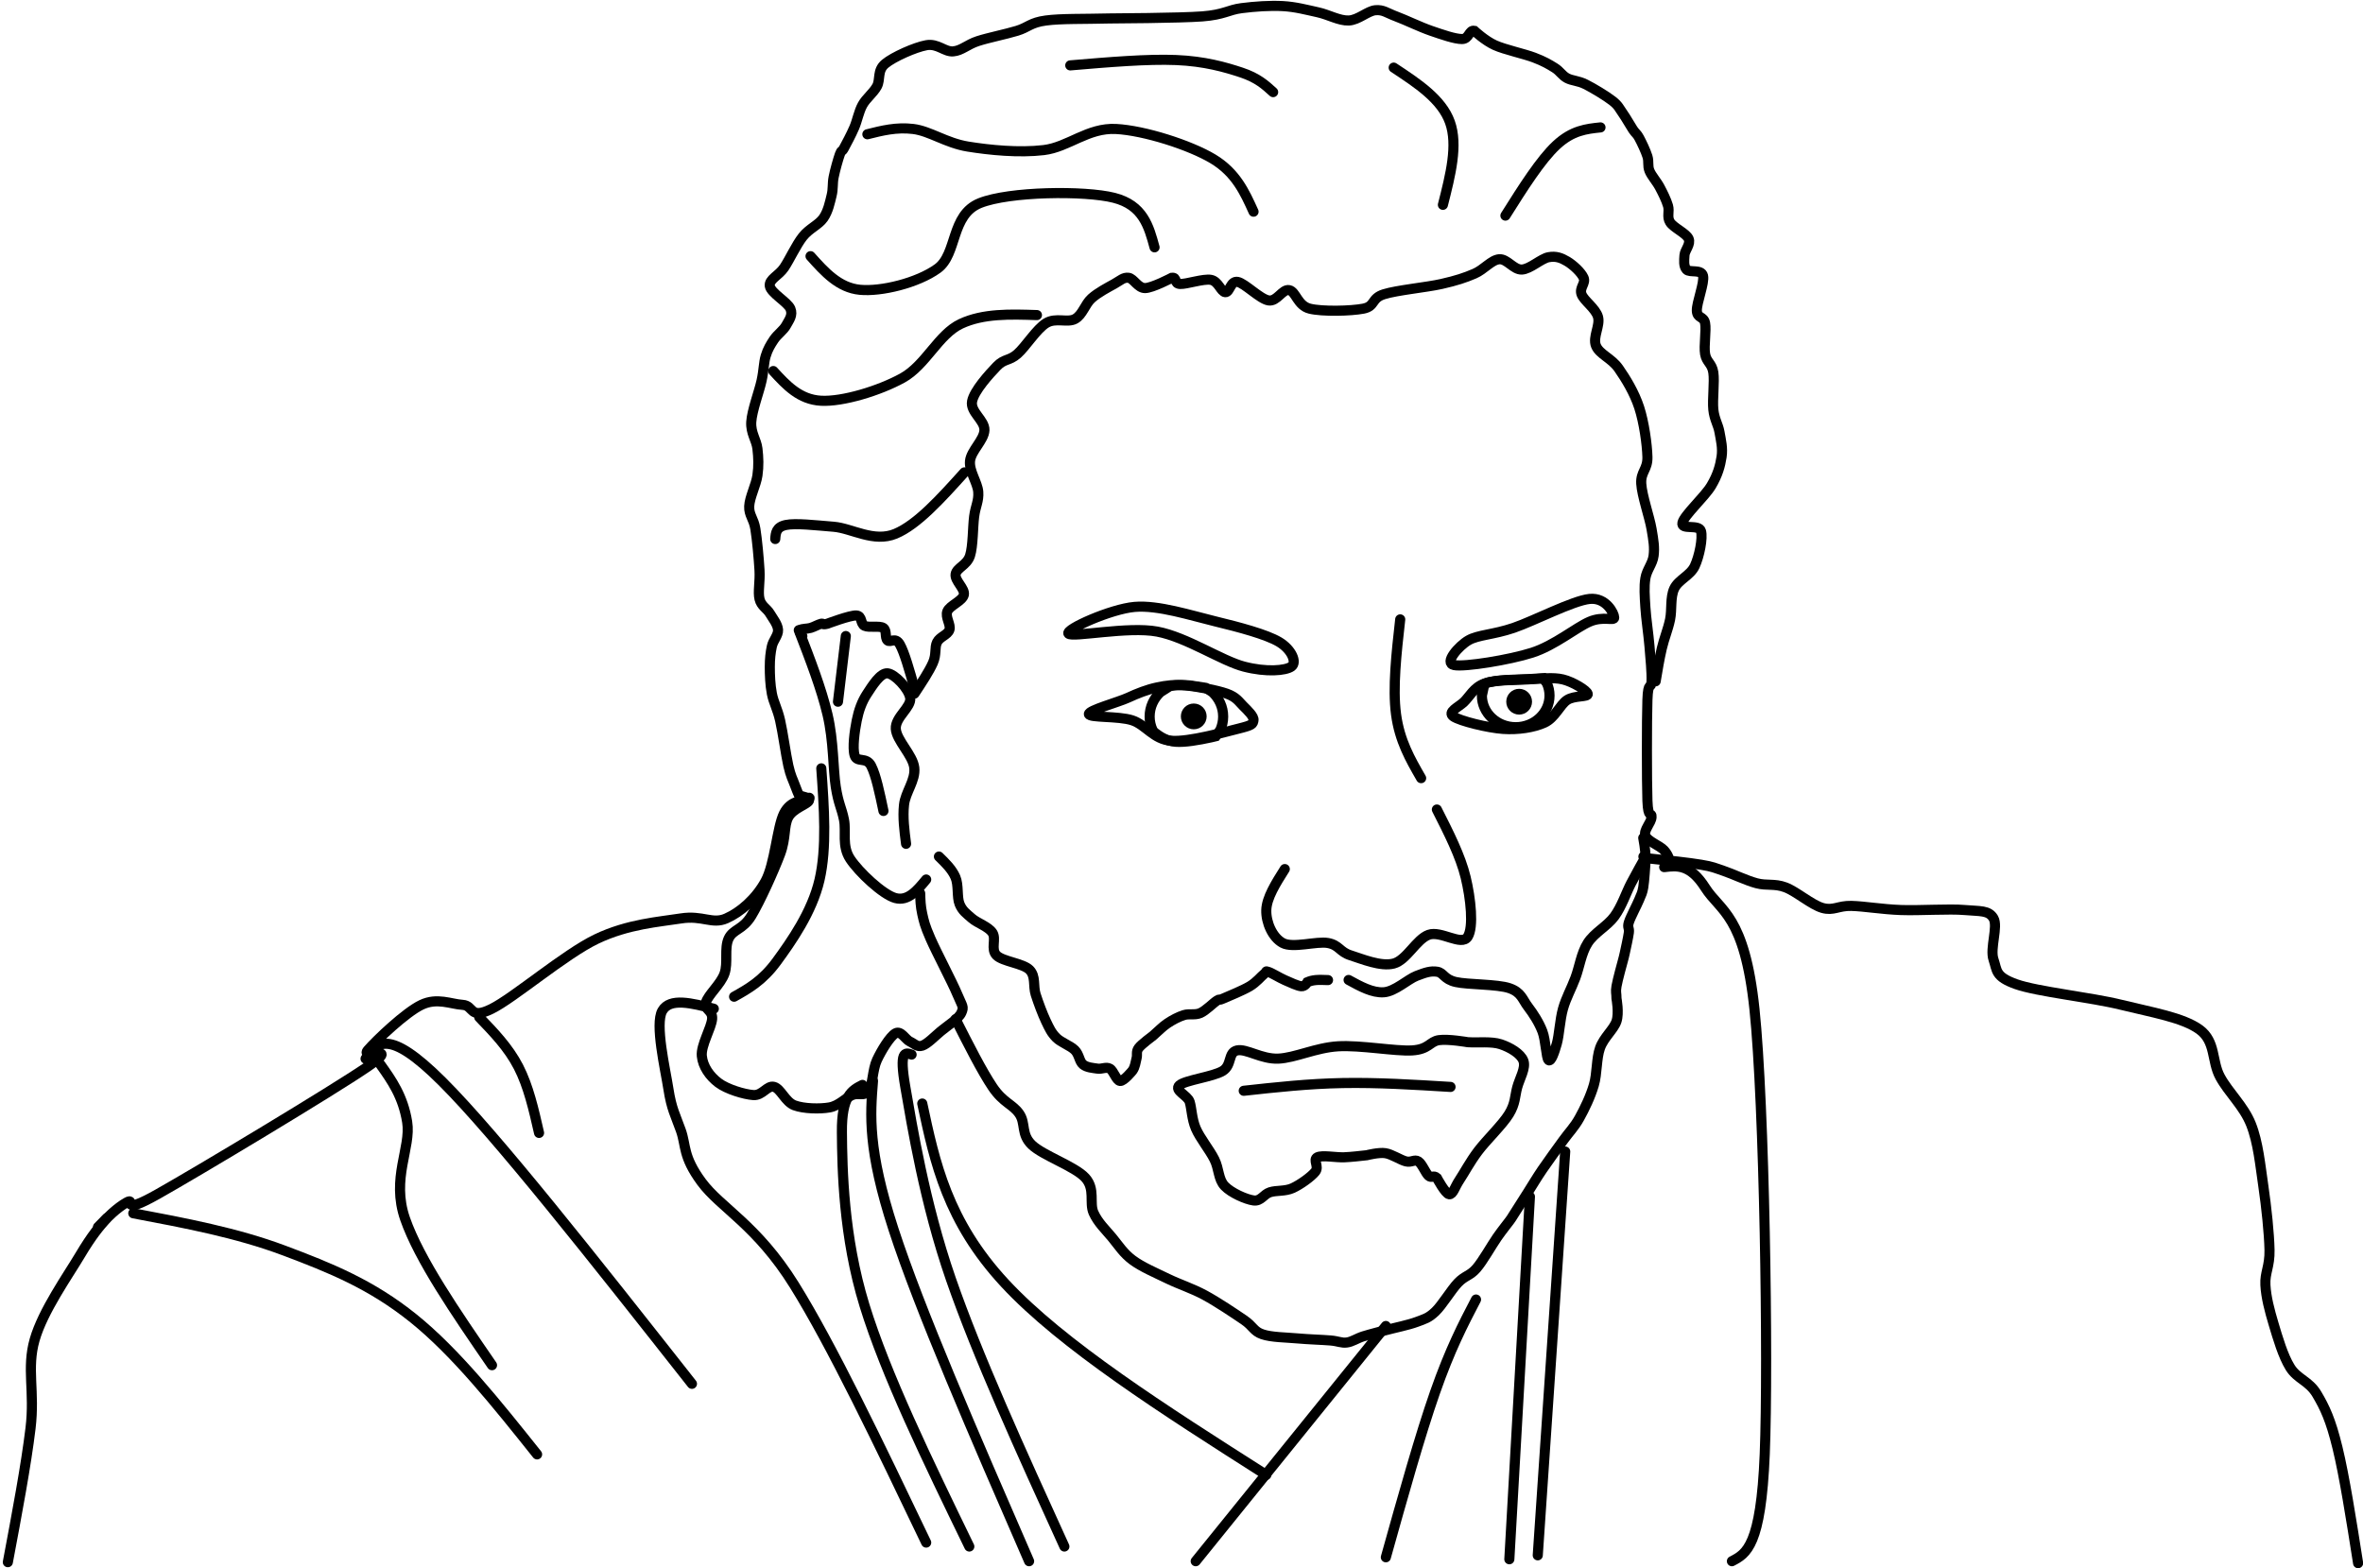 <svg width="2411" height="1600" xmlns="http://www.w3.org/2000/svg" xmlns:xlink="http://www.w3.org/1999/xlink" xml:space="preserve" overflow="hidden"><g transform="translate(-522 -137)"><g><path d="M622 1389C631.632 1379.2 641.265 1369.41 651.423 1363.81 661.58 1358.22 641.965 1378.5 682.947 1355.42 723.929 1332.33 861.585 1249.77 897.313 1225.28 933.041 1200.79 888.206 1218.98 897.313 1208.49 906.42 1197.99 935.843 1170.01 951.955 1162.31 968.067 1154.62 982.078 1161.61 993.987 1162.31 1005.9 1163.01 1000.64 1177.7 1023.41 1166.51 1046.18 1155.31 1098.37 1110.54 1130.59 1095.14 1162.82 1079.75 1194.69 1077.65 1216.76 1074.15 1238.83 1070.66 1248.63 1080.45 1263 1074.15 1277.36 1067.86 1293.12 1054.21 1302.93 1036.37 1312.73 1018.53 1314.84 981.1 1321.84 967.107 1328.85 953.114 1340.76 954.863 1344.96 952.414 1349.16 949.965 1348.11 951.189 1347.06 952.414" stroke="#000000" stroke-width="10.312" stroke-linecap="round" stroke-linejoin="miter" stroke-miterlimit="8" stroke-opacity="1" fill="none" fill-rule="evenodd"/><path d="M658 1375C710.901 1384.99 763.803 1394.97 811.449 1412.85 859.095 1430.72 900.786 1447.54 943.878 1482.23 986.969 1516.92 1028.48 1568.96 1070 1621" stroke="#000000" stroke-width="10.312" stroke-linecap="round" stroke-linejoin="miter" stroke-miterlimit="8" stroke-opacity="1" fill="none" fill-rule="evenodd"/><path d="M895 1217.29C906.24 1201.19 917.481 1185.09 972.981 1240.38 1028.48 1295.67 1128.24 1422.33 1228 1549" stroke="#000000" stroke-width="10.312" stroke-linecap="round" stroke-linejoin="miter" stroke-miterlimit="8" stroke-opacity="1" fill="none" fill-rule="evenodd"/><path d="M910 1223C921.611 1239.3 933.222 1255.59 937.444 1281.88 941.667 1308.16 920.907 1339.35 935.333 1380.71 949.759 1422.06 986.88 1476.03 1024 1530" stroke="#000000" stroke-width="10.312" stroke-linecap="round" stroke-linejoin="miter" stroke-miterlimit="8" stroke-opacity="1" fill="none" fill-rule="evenodd"/><path d="M1011 1175C1025.9 1190.45 1040.8 1205.9 1050.97 1225.57 1061.13 1245.24 1066.57 1269.12 1072 1293" stroke="#000000" stroke-width="10.312" stroke-linecap="round" stroke-linejoin="miter" stroke-miterlimit="8" stroke-opacity="1" fill="none" fill-rule="evenodd"/><path d="M1250.31 1166.31C1227.87 1160.52 1205.43 1154.74 1197.71 1168.41 1190 1182.08 1200.87 1228 1204.02 1248.33 1207.18 1268.66 1211.04 1274.61 1216.65 1290.39 1222.26 1306.16 1218.4 1316.68 1237.68 1342.96 1256.97 1369.25 1294.14 1386.78 1332.36 1448.12 1370.58 1509.46 1418.79 1610.23 1467 1711" stroke="#000000" stroke-width="10.312" stroke-linecap="round" stroke-linejoin="miter" stroke-miterlimit="8" stroke-opacity="1" fill="none" fill-rule="evenodd"/><path d="M1401.97 1244C1391.32 1249.43 1380.66 1254.86 1381.01 1292.36 1381.36 1329.86 1382.41 1398.55 1404.07 1468.99 1425.74 1539.43 1468.37 1627.21 1511 1715" stroke="#000000" stroke-width="10.312" stroke-linecap="round" stroke-linejoin="miter" stroke-miterlimit="8" stroke-opacity="1" fill="none" fill-rule="evenodd"/><path d="M1412.72 1240C1409.93 1274.87 1407.14 1309.75 1433.68 1391.42 1460.23 1473.08 1516.11 1601.54 1572 1730" stroke="#000000" stroke-width="10.312" stroke-linecap="round" stroke-linejoin="miter" stroke-miterlimit="8" stroke-opacity="1" fill="none" fill-rule="evenodd"/><path d="M1608 1715C1563.59 1617.52 1519.18 1520.04 1492.15 1441.99 1465.11 1363.94 1452.47 1284.83 1445.8 1246.68 1439.13 1208.53 1445.63 1210.8 1452.12 1213.08" stroke="#000000" stroke-width="10.312" stroke-linecap="round" stroke-linejoin="miter" stroke-miterlimit="8" stroke-opacity="1" fill="none" fill-rule="evenodd"/><path d="M1463 1263C1475.79 1323.01 1488.57 1383.02 1547.07 1446.18 1605.57 1509.35 1709.79 1575.67 1814 1642" stroke="#000000" stroke-width="10.312" stroke-linecap="round" stroke-linejoin="miter" stroke-miterlimit="8" stroke-opacity="1" fill="none" fill-rule="evenodd"/><path d="M1936 1490 1742 1730" stroke="#000000" stroke-width="10.312" stroke-linecap="round" stroke-linejoin="miter" stroke-miterlimit="8" stroke-opacity="1" fill="none" fill-rule="evenodd"/><path d="M2028 1463C2014.76 1488.42 2001.52 1513.85 1986.18 1557.68 1970.85 1601.51 1953.42 1663.76 1936 1726" stroke="#000000" stroke-width="10.312" stroke-linecap="round" stroke-linejoin="miter" stroke-miterlimit="8" stroke-opacity="1" fill="none" fill-rule="evenodd"/><path d="M2083 1358 2062 1728" stroke="#000000" stroke-width="10.312" stroke-linecap="round" stroke-linejoin="miter" stroke-miterlimit="8" stroke-opacity="1" fill="none" fill-rule="evenodd"/><path d="M2119 1312 2091 1724" stroke="#000000" stroke-width="10.312" stroke-linecap="round" stroke-linejoin="miter" stroke-miterlimit="8" stroke-opacity="1" fill="none" fill-rule="evenodd"/><path d="M2220 1021.78C2233.26 1020.2 2246.52 1018.63 2261.87 1042.8 2277.23 1066.96 2302.01 1070.47 2312.12 1166.79 2322.24 1263.11 2326.43 1526.85 2322.59 1620.72 2318.75 1714.59 2303.92 1722.29 2289.09 1730" stroke="#000000" stroke-width="10.312" stroke-linecap="round" stroke-linejoin="miter" stroke-miterlimit="8" stroke-opacity="1" fill="none" fill-rule="evenodd"/><path d="M2205 1013C2224.97 1015.1 2244.93 1017.2 2257.54 1019.31 2270.15 1021.41 2271.21 1022.46 2280.66 1025.61 2290.12 1028.77 2303.78 1035.43 2314.29 1038.23 2324.8 1041.03 2332.51 1038.23 2343.72 1042.43 2354.92 1046.64 2370.34 1060.3 2381.55 1063.46 2392.76 1066.61 2397.66 1061 2410.97 1061.35 2424.28 1061.7 2442.15 1064.86 2461.41 1065.56 2480.68 1066.26 2510.8 1064.16 2526.57 1065.56 2542.33 1066.96 2551.09 1065.56 2555.99 1073.97 2560.9 1082.38 2552.14 1104.8 2555.99 1116.01 2559.84 1127.23 2557.39 1133.53 2579.11 1141.24 2600.83 1148.95 2655.12 1154.56 2686.3 1162.27 2717.48 1169.97 2749.35 1175.23 2766.17 1187.49 2782.98 1199.76 2778.43 1219.73 2787.18 1235.85 2795.94 1251.97 2811.35 1265.63 2818.71 1284.2 2826.07 1302.77 2828.17 1325.9 2831.32 1347.27 2834.47 1368.65 2837.27 1395.63 2837.62 1412.44 2837.98 1429.26 2832.72 1435.57 2833.42 1448.18 2834.12 1460.8 2837.63 1474.11 2841.83 1488.13 2846.03 1502.14 2851.29 1520.36 2858.64 1532.28 2866 1544.19 2877.91 1545.94 2885.97 1559.61 2894.02 1573.27 2899.98 1585.54 2906.98 1614.27 2913.99 1643 2920.99 1687.5 2928 1732" stroke="#000000" stroke-width="10.312" stroke-linecap="round" stroke-linejoin="miter" stroke-miterlimit="8" stroke-opacity="1" fill="none" fill-rule="evenodd"/><path d="M631 1380C623.46 1388.58 615.92 1397.17 603.646 1417.83 591.372 1438.5 565.771 1474.58 557.354 1504.01 548.937 1533.43 557.705 1556.55 553.146 1594.38 548.587 1632.22 539.293 1681.61 530 1731" stroke="#000000" stroke-width="10.312" stroke-linecap="round" stroke-linejoin="miter" stroke-miterlimit="8" stroke-opacity="1" fill="none" fill-rule="evenodd"/><path d="M1467 1034.42C1457.74 1045.64 1448.48 1056.85 1435.55 1053.35 1422.62 1049.84 1398.16 1026.71 1389.42 1013.4 1380.68 1000.08 1385.58 985.711 1383.13 973.445 1380.68 961.18 1377.54 957.675 1374.74 939.803 1371.95 921.93 1372.64 892.843 1366.35 866.209 1360.06 839.576 1348.53 809.788 1337 780" stroke="#000000" stroke-width="10.312" stroke-linecap="round" stroke-linejoin="miter" stroke-miterlimit="8" stroke-opacity="1" fill="none" fill-rule="evenodd"/><path d="M1423.4 964.463C1419.55 946.122 1415.7 927.781 1410.81 918.349 1405.91 908.917 1396.47 915.554 1394.02 907.868 1391.57 900.183 1394.02 882.716 1396.12 872.235 1398.22 861.755 1401.37 853.021 1406.61 844.986 1411.86 836.951 1420.25 823.327 1427.59 824.026 1434.94 824.724 1449.28 839.746 1450.68 849.178 1452.07 858.611 1435.29 868.742 1435.99 880.619 1436.69 892.497 1453.47 907.519 1454.87 920.445 1456.27 933.371 1445.78 945.249 1444.38 958.174 1442.98 971.1 1444.73 984.55 1446.48 998" stroke="#000000" stroke-width="10.312" stroke-linecap="round" stroke-linejoin="miter" stroke-miterlimit="8" stroke-opacity="1" fill="none" fill-rule="evenodd"/><path d="M1377 853 1385 786" stroke="#000000" stroke-width="10.312" stroke-linecap="round" stroke-linejoin="miter" stroke-miterlimit="8" stroke-opacity="1" fill="none" fill-rule="evenodd"/><path d="M1455 839C1449.88 820.855 1444.76 802.71 1440.17 794.606 1435.59 786.502 1430.29 793.197 1427.47 790.378 1424.64 787.559 1427.11 780.16 1423.23 777.694 1419.35 775.228 1408.76 777.694 1404.17 775.58 1399.58 773.466 1402.05 765.362 1395.7 765.01 1389.34 764.658 1366.05 773.466 1366.05 773.466 1360.05 774.875 1362.52 772.762 1359.69 773.466 1356.87 774.171 1352.63 776.637 1349.1 777.694 1345.57 778.751 1339.93 778.399 1338.51 779.808 1337.1 781.218 1338.87 783.684 1340.63 786.15" stroke="#000000" stroke-width="10.312" stroke-linecap="round" stroke-linejoin="miter" stroke-miterlimit="8" stroke-opacity="1" fill="none" fill-rule="evenodd"/><path d="M1455 844.755C1462.53 833.377 1470.06 821.999 1473.91 813.247 1477.76 804.494 1475.31 797.843 1478.11 792.241 1480.91 786.64 1488.96 784.889 1490.71 779.638 1492.46 774.387 1486.16 766.685 1488.61 760.733 1491.06 754.781 1504.02 750.23 1505.42 743.929 1506.82 737.627 1495.97 729.575 1497.02 722.923 1498.07 716.271 1508.57 713.821 1511.72 704.018 1514.87 694.215 1514.52 674.96 1515.92 664.108 1517.32 653.255 1520.83 648.354 1520.13 638.901 1519.43 629.449 1510.67 617.896 1511.72 607.393 1512.77 596.89 1526.08 586.037 1526.43 575.885 1526.78 565.732 1511.72 557.33 1513.82 546.477 1515.92 535.624 1531.33 518.82 1539.03 510.768 1546.74 502.716 1551.64 505.516 1560.04 498.164 1568.44 490.812 1579.65 472.608 1589.45 466.656 1599.26 460.704 1611.16 466.656 1618.86 462.455 1626.57 458.254 1629.02 447.401 1635.67 441.45 1642.32 435.498 1652.48 430.246 1658.78 426.746 1665.08 423.245 1668.23 419.744 1673.49 420.444 1678.74 421.145 1682.94 430.947 1690.29 430.947 1697.64 430.947 1717.6 420.444 1717.6 420.444 1723.55 419.744 1719.35 426.395 1726.01 426.746 1732.66 427.096 1749.81 421.144 1757.52 422.545 1765.22 423.945 1767.67 434.798 1772.22 435.148 1776.78 435.498 1777.48 423.245 1784.83 424.645 1792.18 426.046 1807.59 442.15 1816.34 443.55 1825.09 444.951 1830.35 431.647 1837.35 433.047 1844.35 434.448 1845.75 448.802 1858.36 451.952 1870.96 455.103 1900.37 454.403 1912.98 451.952 1925.58 449.502 1920.68 441.449 1933.99 437.248 1947.29 433.047 1977.4 430.246 1992.81 426.746 2008.22 423.245 2016.62 420.444 2026.42 416.243 2036.23 412.042 2043.58 402.239 2051.63 401.539 2059.69 400.839 2066.34 412.392 2074.74 412.042 2083.14 411.692 2094.35 400.839 2102.05 399.439 2109.75 398.038 2115.01 400.139 2120.96 403.64 2126.91 407.141 2135.31 414.843 2137.77 420.444 2140.22 426.046 2133.21 430.597 2135.66 437.248 2138.12 443.9 2150.02 451.603 2152.47 460.355 2154.92 469.107 2146.87 481.01 2150.37 489.762 2153.87 498.514 2166.13 502.366 2173.48 512.868 2180.83 523.371 2189.59 537.725 2194.49 552.779 2199.39 567.833 2202.54 590.238 2202.89 603.192 2203.24 616.145 2195.89 618.246 2196.59 630.499 2197.29 642.752 2204.99 664.458 2207.09 676.711 2209.19 688.964 2210.24 695.616 2209.19 704.018 2208.14 712.42 2202.19 718.372 2200.79 727.124 2199.39 735.877 2200.09 744.979 2200.79 756.532 2201.49 768.085 2203.94 783.839 2204.99 796.442 2206.04 809.045 2207.44 823.049 2207.09 832.152 2206.74 841.254 2203.59 830.751 2202.89 851.057 2202.19 871.362 2202.19 934.028 2202.89 953.984 2203.59 973.939 2207.44 964.836 2207.09 970.788 2206.74 976.74 2198.69 984.091 2200.79 989.693 2202.89 995.294 2215.5 999.845 2219.7 1004.4 2223.9 1008.95 2224.95 1012.97 2226 1017" stroke="#000000" stroke-width="10.312" stroke-linecap="round" stroke-linejoin="miter" stroke-miterlimit="8" stroke-opacity="1" fill="none" fill-rule="evenodd"/><path d="M2211.28 832.174C2213.2 820.621 2215.13 809.069 2217.58 798.566 2220.03 788.064 2223.89 779.312 2225.99 769.16 2228.09 759.008 2225.99 746.755 2230.19 737.653 2234.4 728.551 2246.66 724.35 2251.21 714.548 2255.77 704.745 2259.62 686.191 2257.52 678.84 2255.42 671.488 2236.85 678.139 2238.6 670.438 2240.35 662.736 2261.37 643.831 2268.03 632.629 2274.68 621.427 2277.14 612.324 2278.54 603.222 2279.94 594.12 2277.84 586.069 2276.44 578.017 2275.03 569.965 2271.18 565.064 2270.13 554.912 2269.08 544.76 2271.53 526.555 2270.13 517.103 2268.73 507.651 2263.12 506.601 2261.72 498.199 2260.32 489.797 2263.12 474.043 2261.72 466.692 2260.32 459.34 2253.66 462.141 2253.31 454.089 2252.96 446.037 2261.37 425.383 2259.62 418.381 2257.87 411.379 2245.96 415.58 2242.8 412.079 2239.65 408.579 2240.35 402.627 2240.7 397.376 2241.05 392.125 2247.36 386.174 2244.91 380.572 2242.45 374.971 2229.49 369.37 2225.99 363.768 2222.49 358.167 2225.64 352.916 2223.89 346.965 2222.14 341.014 2218.63 334.012 2215.48 328.061 2212.33 322.109 2207.07 316.508 2204.97 311.257 2202.87 306.006 2204.62 302.155 2202.87 296.554 2201.12 290.952 2196.91 282.2 2194.46 277.649 2192.01 273.098 2190.96 273.448 2188.15 269.247 2185.35 265.046 2181.15 257.344 2177.64 252.443 2174.14 247.542 2173.44 244.742 2167.13 239.841 2160.83 234.939 2147.52 226.888 2139.81 223.037 2132.1 219.186 2126.15 219.536 2120.89 216.735 2115.64 213.935 2113.89 209.734 2108.28 206.233 2102.67 202.732 2097.42 199.582 2087.26 195.731 2077.1 191.88 2057.48 187.679 2047.32 183.128 2037.16 178.577 2026.3 168.424 2026.3 168.424 2020.7 167.374 2021.05 176.826 2013.69 176.826 2006.33 176.826 1993.37 172.275 1982.16 168.424 1970.95 164.573 1955.89 157.222 1946.43 153.721 1936.97 150.22 1933.47 146.72 1925.41 147.42 1917.35 148.12 1907.89 157.572 1898.08 157.922 1888.28 158.272 1877.77 151.971 1866.56 149.52 1855.35 147.07 1843.78 143.919 1830.82 143.219 1817.86 142.519 1802.45 143.569 1788.78 145.319 1775.12 147.07 1771.27 151.971 1748.85 153.721 1726.43 155.471 1654.26 155.822 1654.26 155.822 1627.63 156.522 1604.86 155.822 1589.1 157.922 1573.33 160.022 1571.23 164.924 1559.67 168.424 1548.11 171.925 1530.59 175.426 1519.73 178.927 1508.87 182.428 1503.27 188.729 1494.51 189.429 1485.75 190.129 1478.74 181.028 1467.18 183.128 1455.62 185.228 1433.55 195.031 1425.15 202.032 1416.74 209.034 1420.59 218.136 1416.74 225.137 1412.88 232.139 1405.88 237.04 1402.02 244.042 1398.17 251.043 1396.77 259.795 1393.62 267.147 1390.46 274.499 1385.56 283.601 1383.11 288.152 1380.65 292.703 1380.65 289.552 1378.9 294.453 1377.15 299.354 1374 310.557 1372.6 317.558 1371.19 324.56 1372.25 329.461 1370.49 336.463 1368.74 343.464 1366.99 352.566 1362.09 359.568 1357.18 366.569 1347.72 370.07 1341.07 378.472 1334.41 386.874 1327.75 401.577 1322.15 409.979 1316.54 418.381 1306.38 421.882 1307.44 428.883 1308.49 435.885 1325.65 445.337 1328.46 451.989 1331.26 458.64 1327.05 463.541 1324.25 468.792 1321.45 474.043 1315.14 478.244 1311.64 483.496 1308.14 488.747 1305.33 493.298 1303.23 500.3 1301.13 507.301 1301.48 514.303 1299.03 525.505 1296.58 536.707 1289.22 555.962 1288.52 567.515 1287.82 579.067 1293.77 585.719 1294.82 594.821 1295.88 603.923 1296.23 612.325 1294.82 622.127 1293.42 631.929 1286.77 644.532 1286.42 653.634 1286.07 662.736 1290.97 665.887 1292.72 676.739 1294.47 687.592 1296.23 706.846 1296.93 718.749 1297.63 730.651 1295.17 740.804 1296.93 748.155 1298.68 755.507 1304.28 757.608 1307.44 762.859 1310.59 768.11 1315.49 774.061 1315.84 779.662 1316.19 785.264 1310.94 790.164 1309.54 796.466 1308.14 802.767 1307.44 809.419 1307.44 817.471 1307.44 825.523 1307.79 835.675 1309.54 844.777 1311.29 853.879 1315.14 859.831 1317.95 872.083 1320.75 884.336 1323.9 907.441 1326.35 918.294 1328.81 929.146 1330.91 932.297 1332.66 937.198 1334.41 942.099 1336.86 947.7 1336.86 947.7 1339.32 950.501 1349.12 950.151 1347.37 954.002 1345.62 957.853 1331.26 961.703 1326.35 970.805 1321.45 979.907 1324.25 991.81 1317.95 1008.61 1311.64 1025.42 1297.28 1057.27 1288.52 1071.63 1279.76 1085.98 1269.95 1084.93 1265.4 1094.73 1260.84 1104.54 1265.05 1119.59 1261.19 1130.44 1257.34 1141.29 1244.38 1152.15 1242.28 1159.85 1240.17 1167.55 1249.28 1167.55 1248.58 1176.65 1247.88 1185.75 1237.02 1203.61 1238.07 1214.46 1239.12 1225.31 1246.13 1235.11 1254.89 1241.77 1263.65 1248.42 1281.16 1253.67 1290.62 1254.37 1300.08 1255.07 1304.63 1244.22 1311.64 1245.97 1318.65 1247.72 1323.2 1261.37 1332.66 1264.87 1342.12 1268.37 1358.58 1268.72 1368.39 1266.97 1378.2 1265.22 1384.86 1257.17 1391.51 1254.37 1398.17 1251.57 1404.13 1256.12 1408.33 1250.17 1412.53 1244.22 1412.18 1228.46 1416.74 1218.66 1421.29 1208.86 1430.05 1194.51 1435.65 1191.36 1441.26 1188.2 1445.81 1197.66 1450.37 1199.76 1454.92 1201.86 1457.73 1205.71 1462.98 1203.96 1468.24 1202.21 1475.24 1194.86 1481.9 1189.25 1488.55 1183.65 1500.11 1176.65 1502.92 1170.35 1505.72 1164.05 1503.97 1164.05 1498.71 1151.45 1493.46 1138.84 1477.34 1108.39 1471.39 1094.73 1465.43 1081.08 1464.73 1077.23 1462.98 1069.53 1461.23 1061.83 1461.05 1055.17 1460.88 1048.52" stroke="#000000" stroke-width="10.312" stroke-linecap="round" stroke-linejoin="miter" stroke-miterlimit="8" stroke-opacity="1" fill="none" fill-rule="evenodd"/><path d="M1633.01 865.687C1633.71 869.521 1663.1 867.43 1677.1 871.961 1691.09 876.492 1698.79 891.479 1716.98 892.873 1735.17 894.267 1772.26 883.811 1786.25 880.325 1800.25 876.84 1800.25 875.795 1800.95 871.961 1801.65 868.127 1795 861.853 1790.45 857.322 1785.9 852.791 1783.46 848.26 1773.66 844.775 1763.86 841.29 1743.57 837.456 1731.67 836.41 1719.78 835.365 1712.08 836.41 1702.29 838.501 1692.49 840.592 1682.69 844.426 1672.9 848.957 1663.1 853.488 1632.31 861.853 1633.01 865.687Z" stroke="#000000" stroke-width="10.312" stroke-linecap="round" stroke-linejoin="miter" stroke-miterlimit="8" stroke-opacity="1" fill="none" fill-rule="evenodd"/><path d="M2005.01 868.136C2011.68 872.695 2040.13 879.708 2055.58 880.76 2071.04 881.812 2086.84 879.357 2097.73 874.448 2108.61 869.539 2113.53 856.214 2120.9 851.304 2128.28 846.395 2142.68 848.499 2141.98 844.992 2141.27 841.485 2126.87 832.719 2116.69 830.264 2106.51 827.809 2094.21 829.563 2080.87 830.264 2067.52 830.965 2047.51 830.615 2036.62 834.472 2025.73 838.329 2021.17 848.148 2015.55 853.408 2009.93 858.668 1998.34 863.577 2005.01 868.136Z" stroke="#000000" stroke-width="10.312" stroke-linecap="round" stroke-linejoin="miter" stroke-miterlimit="8" stroke-opacity="1" fill="none" fill-rule="evenodd"/><path d="M1612.22 783.566C1616.08 787.766 1672.93 775.866 1702.76 781.466 1732.59 787.066 1768.38 811.216 1791.19 817.166 1814 823.116 1833.65 821.366 1839.62 817.166 1845.58 812.966 1839.97 799.666 1826.98 791.966 1814 784.266 1786.28 776.916 1761.71 770.966 1737.15 765.016 1703.81 754.166 1679.6 756.266 1655.39 758.366 1608.36 779.366 1612.22 783.566Z" stroke="#000000" stroke-width="10.312" stroke-linecap="round" stroke-linejoin="miter" stroke-miterlimit="8" stroke-opacity="1" fill="none" fill-rule="evenodd"/><path d="M2005.66 815.635C2016.48 817.744 2062.2 810.361 2085.23 802.977 2108.27 795.593 2129.91 777.31 2143.87 771.333 2157.83 765.356 2169 770.982 2169 767.114 2169 763.246 2160.97 746.37 2143.87 748.128 2126.77 749.886 2086.98 770.63 2066.39 777.662 2045.79 784.694 2030.09 784.694 2020.31 790.32 2010.54 795.945 1994.84 813.525 2005.66 815.635Z" stroke="#000000" stroke-width="10.312" stroke-linecap="round" stroke-linejoin="miter" stroke-miterlimit="8" stroke-opacity="1" fill="none" fill-rule="evenodd"/><path d="M1832.89 1023.77C1823.62 1038.44 1814.36 1053.11 1814.01 1065.68 1813.66 1078.25 1820.3 1093.62 1830.79 1099.21 1841.27 1104.8 1865.39 1097.11 1876.92 1099.21 1888.45 1101.31 1888.8 1108.29 1899.99 1111.78 1911.17 1115.28 1930.74 1123.66 1944.02 1120.17 1957.3 1116.67 1967.09 1095.37 1979.67 1090.83 1992.25 1086.29 2013.22 1102.7 2019.51 1092.92 2025.8 1083.14 2022.66 1053.81 2017.41 1032.15 2012.17 1010.5 2000.11 986.749 1988.06 963" stroke="#000000" stroke-width="10.312" stroke-linecap="round" stroke-linejoin="miter" stroke-miterlimit="8" stroke-opacity="1" fill="none" fill-rule="evenodd"/><path d="M1725.31 1244.46C1730.92 1239.22 1759.64 1235.73 1769.45 1229.79 1779.26 1223.84 1774.71 1210.91 1784.17 1208.81 1793.62 1206.72 1809.04 1217.9 1826.2 1217.2 1843.37 1216.5 1864.39 1206.02 1887.16 1204.62 1909.93 1203.22 1945.66 1209.86 1962.82 1208.81 1979.99 1207.77 1980.69 1199.73 1990.15 1198.33 1999.61 1196.93 2019.57 1200.43 2019.57 1200.43 2030.08 1201.13 2043.74 1199.38 2053.2 1202.52 2062.66 1205.67 2073.52 1211.96 2076.32 1219.3 2079.13 1226.64 2072.47 1237.47 2070.02 1246.56 2067.57 1255.65 2068.27 1262.99 2061.61 1273.82 2054.96 1284.66 2038.49 1300.39 2030.08 1311.57 2021.68 1322.75 2016.07 1333.59 2011.17 1340.93 2006.26 1348.27 2004.51 1355.96 2000.66 1355.61 1996.8 1355.26 1988.05 1338.83 1988.05 1338.83 1984.54 1335.69 1982.79 1339.53 1979.64 1336.73 1976.49 1333.94 1972.98 1324.5 1969.13 1322.05 1965.28 1319.61 1962.12 1323.45 1956.52 1322.05 1950.91 1320.66 1942.16 1314.71 1935.5 1313.67 1928.84 1312.62 1916.58 1315.76 1916.58 1315.76 1909.58 1316.46 1901.87 1317.51 1893.46 1317.86 1885.05 1318.21 1871.04 1315.41 1866.14 1317.86 1861.23 1320.31 1868.24 1327.3 1864.04 1332.54 1859.83 1337.78 1848.62 1345.82 1840.92 1349.32 1833.21 1352.81 1824.45 1351.41 1817.8 1353.51 1811.14 1355.61 1808.69 1362.95 1800.98 1361.9 1793.27 1360.85 1778.21 1354.21 1771.55 1347.22 1764.9 1340.23 1765.95 1329.74 1761.05 1319.96 1756.14 1310.17 1746.33 1298.29 1742.13 1288.5 1737.92 1278.72 1737.92 1267.88 1735.82 1261.24 1733.72 1254.6 1719.71 1249.71 1725.31 1244.46Z" stroke="#000000" stroke-width="10.312" stroke-linecap="round" stroke-linejoin="miter" stroke-miterlimit="8" stroke-opacity="1" fill="none" fill-rule="evenodd"/><path d="M1497 1176.93C1510.48 1203.55 1523.96 1230.17 1534.81 1246.28 1545.67 1262.39 1555.47 1263.79 1562.12 1273.6 1568.77 1283.4 1563.52 1294.26 1574.73 1305.12 1585.93 1315.98 1618.84 1327.18 1629.34 1338.74 1639.85 1350.3 1633.2 1364.31 1637.75 1374.47 1642.3 1384.62 1650 1391.63 1656.65 1399.68 1663.31 1407.74 1668.21 1415.8 1677.66 1422.8 1687.11 1429.81 1701.12 1435.76 1713.37 1441.71 1725.63 1447.67 1738.23 1451.52 1751.19 1458.53 1764.14 1465.53 1781.3 1477.09 1791.1 1483.74 1800.9 1490.4 1800.9 1495.3 1810.01 1498.45 1819.11 1501.61 1834.16 1501.61 1845.72 1502.66 1857.27 1503.71 1870.93 1504.06 1879.33 1504.76 1887.73 1505.46 1890.53 1507.56 1896.13 1506.86 1901.74 1506.16 1906.29 1502.66 1912.94 1500.56 1919.59 1498.45 1936.05 1494.25 1936.05 1494.25 1945.15 1491.8 1959.16 1489 1967.56 1485.84 1975.96 1482.69 1979.46 1481.99 1986.47 1475.34 1993.47 1468.68 2002.57 1453.27 2009.57 1445.92 2016.58 1438.56 2021.83 1438.91 2028.48 1431.21 2035.13 1423.5 2043.88 1407.74 2049.49 1399.68 2055.09 1391.63 2059.29 1386.73 2062.09 1382.87 2064.89 1379.02 2063.14 1381.47 2066.29 1376.57 2069.44 1371.67 2081 1353.45 2081 1353.45 2085.9 1345.75 2089.75 1339.09 2095.7 1330.34 2101.65 1321.58 2110.41 1309.67 2116.71 1300.92 2123.01 1292.16 2128.26 1287.26 2133.51 1277.8 2138.77 1268.34 2144.72 1256.08 2148.22 1244.18 2151.72 1232.27 2150.67 1217.21 2154.52 1206.35 2158.37 1195.49 2168.53 1187.44 2171.33 1179.03 2174.13 1170.62 2171.33 1155.91 2171.33 1155.91 2171.33 1149.96 2170.28 1149.61 2171.33 1143.31 2172.38 1137 2177.63 1118.09 2177.63 1118.09 2179.03 1112.48 2178.68 1114.59 2179.73 1109.68 2180.78 1104.78 2183.23 1093.92 2183.93 1088.67 2184.63 1083.41 2182.18 1083.76 2183.93 1078.16 2185.68 1072.56 2191.98 1061 2194.44 1055.04 2196.89 1049.09 2197.59 1048.39 2198.64 1042.44 2199.69 1036.48 2200.74 1019.32 2200.74 1019.32 2201.09 1013.37 2201.09 1011.26 2200.74 1006.71 2200.39 1002.16 2199.51 997.079 2198.64 992" stroke="#000000" stroke-width="10.312" stroke-linecap="round" stroke-linejoin="miter" stroke-miterlimit="8" stroke-opacity="1" fill="none" fill-rule="evenodd"/><path d="M1480 1011C1486.65 1017.48 1493.3 1023.96 1496.8 1032.01 1500.31 1040.06 1498.2 1052.32 1501.01 1059.32 1503.81 1066.32 1508.01 1069.12 1513.61 1074.03 1519.21 1078.93 1530.41 1082.43 1534.61 1088.73 1538.81 1095.03 1532.51 1105.54 1538.81 1111.84 1545.12 1118.14 1565.77 1119.89 1572.42 1126.55 1579.07 1133.2 1575.92 1143 1578.72 1151.76 1581.53 1160.51 1585.73 1171.71 1589.23 1179.07 1592.73 1186.42 1594.83 1190.97 1599.73 1195.87 1604.63 1200.78 1614.08 1203.93 1618.64 1208.48 1623.19 1213.03 1623.19 1220.03 1627.04 1223.19 1630.89 1226.34 1637.19 1226.69 1641.74 1227.39 1646.29 1228.09 1650.49 1225.29 1654.34 1227.39 1658.19 1229.49 1661 1239.64 1664.85 1239.99 1668.7 1240.34 1677.45 1229.49 1677.45 1229.49 1680.25 1225.64 1680.6 1220.73 1681.65 1216.88 1682.7 1213.03 1680.95 1210.23 1683.75 1206.38 1686.55 1202.53 1698.46 1193.77 1698.46 1193.77 1703.36 1189.57 1707.91 1184.67 1713.16 1181.17 1718.41 1177.67 1724.36 1174.52 1729.96 1172.76 1735.56 1171.01 1741.17 1173.12 1746.77 1170.66 1752.37 1168.21 1759.72 1160.51 1763.57 1158.06 1767.42 1155.61 1764.27 1158.41 1769.87 1155.96 1775.47 1153.51 1790.18 1147.55 1797.18 1143.35 1804.18 1139.15 1808.73 1133.2 1811.88 1130.75 1815.03 1128.3 1812.58 1127.6 1816.08 1128.65 1819.59 1129.7 1827.29 1134.6 1832.89 1137.05 1838.49 1139.5 1845.84 1143 1849.69 1143.35 1853.54 1143.7 1855.99 1139.15 1855.99 1139.15 1858.45 1138.1 1860.9 1137.4 1864.4 1137.05 1867.9 1136.7 1872.45 1136.88 1877 1137.05" stroke="#000000" stroke-width="10.312" stroke-linecap="round" stroke-linejoin="miter" stroke-miterlimit="8" stroke-opacity="1" fill="none" fill-rule="evenodd"/><path d="M1898 1136.92C1910.09 1143.56 1922.19 1150.2 1933.76 1149.5 1945.33 1148.8 1958.3 1136.22 1967.41 1132.72 1976.53 1129.23 1981.79 1127.48 1988.45 1128.53 1995.11 1129.58 1995.11 1136.22 2007.38 1139.02 2019.65 1141.81 2049.8 1141.11 2062.06 1145.31 2074.33 1149.5 2075.39 1156.84 2081 1164.19 2086.6 1171.53 2092.21 1180.27 2095.72 1189.36 2099.22 1198.45 2099.58 1216.62 2102.03 1218.72 2104.48 1220.82 2107.99 1210.68 2110.44 1201.94 2112.9 1193.2 2113.6 1177.47 2116.75 1166.28 2119.91 1155.1 2125.17 1146.01 2129.37 1134.82 2133.58 1123.63 2135.33 1109.65 2141.99 1099.16 2148.66 1088.68 2161.98 1082.03 2169.34 1071.9 2176.7 1061.76 2181.26 1047.77 2186.17 1038.34 2191.07 1028.9 2198.79 1015.26 2198.79 1015.26 2200.89 1010.72 2199.84 1010.89 2198.79 1011.07" stroke="#000000" stroke-width="10.312" stroke-linecap="round" stroke-linejoin="miter" stroke-miterlimit="8" stroke-opacity="1" fill="none" fill-rule="evenodd"/><path d="M1972 931C1960.98 911.889 1949.95 892.779 1946.39 865.779 1942.84 838.779 1946.75 803.889 1950.66 769" stroke="#000000" stroke-width="10.312" stroke-linecap="round" stroke-linejoin="miter" stroke-miterlimit="8" stroke-opacity="1" fill="none" fill-rule="evenodd"/><path d="M1720.76 836.285C1725.41 835.886 1730.32 835.886 1736.28 836.418L1752.08 838.826 1759.02 843.22C1765.8 849.601 1770 858.414 1770 868.15 1770 873.018 1768.95 877.655 1767.05 881.873L1762.5 888.229 1757.84 889.349C1744.52 892.275 1730.67 894.58 1721.55 893.871 1712.44 893.162 1705.95 888.994 1699.99 884.428L1699.52 884.067 1697.95 881.873C1696.05 877.655 1695 873.018 1695 868.15 1695 858.414 1699.2 849.601 1705.98 843.22L1715.61 837.121Z" stroke="#000000" stroke-width="10.312" stroke-linecap="round" stroke-linejoin="miter" stroke-miterlimit="8" stroke-opacity="1" fill="none" fill-rule="evenodd"/><path d="M2096.58 829 2100.29 834.152C2102.03 838.014 2103 842.26 2103 846.718 2103 864.547 2087.55 879 2068.5 879 2049.45 879 2034 864.547 2034 846.718L2036.51 835.104 2037.85 834.137C2048.65 830.276 2068.52 830.627 2081.77 829.925Z" stroke="#000000" stroke-width="10.312" stroke-linecap="round" stroke-linejoin="miter" stroke-miterlimit="8" stroke-opacity="1" fill="none" fill-rule="evenodd"/><path d="M1732 868C1732 863.582 1735.58 860 1740 860 1744.42 860 1748 863.582 1748 868 1748 872.418 1744.42 876 1740 876 1735.58 876 1732 872.418 1732 868Z" stroke="#000000" stroke-width="10.312" stroke-linecap="round" stroke-linejoin="miter" stroke-miterlimit="8" stroke-opacity="1" fill="#000000" fill-rule="evenodd" fill-opacity="1"/><path d="M2064 853C2064 848.582 2067.58 845 2072 845 2076.42 845 2080 848.582 2080 853 2080 857.418 2076.42 861 2072 861 2067.58 861 2064 857.418 2064 853Z" stroke="#000000" stroke-width="10.312" stroke-linecap="round" stroke-linejoin="miter" stroke-miterlimit="8" stroke-opacity="1" fill="#000000" fill-rule="evenodd" fill-opacity="1"/><path d="M1700 389.368C1694.15 367.855 1688.3 346.341 1658.6 338.819 1628.9 331.296 1551.8 332.199 1521.8 344.235 1491.8 356.27 1499 396.289 1478.6 411.032 1458.2 425.776 1421 434.803 1399.4 432.697 1377.8 430.591 1363.4 414.493 1349 398.395" stroke="#000000" stroke-width="10.312" stroke-linecap="round" stroke-linejoin="miter" stroke-miterlimit="8" stroke-opacity="1" fill="none" fill-rule="evenodd"/><path d="M1801 353C1792 333.098 1783.01 313.196 1759.62 299.13 1736.23 285.064 1689.46 270.1 1660.67 268.603 1631.89 267.107 1612.1 287.159 1586.91 290.151 1561.72 293.144 1531.74 290.151 1509.55 286.56 1487.36 282.969 1470.87 270.698 1453.78 268.603 1436.68 266.508 1421.84 270.249 1407 273.99" stroke="#000000" stroke-width="10.312" stroke-linecap="round" stroke-linejoin="miter" stroke-miterlimit="8" stroke-opacity="1" fill="none" fill-rule="evenodd"/><path d="M1821 231C1813.05 223.723 1805.1 216.446 1788.6 210.989 1772.1 205.531 1751.1 199.467 1722 198.254 1692.9 197.042 1653.45 200.377 1614 203.712" stroke="#000000" stroke-width="10.312" stroke-linecap="round" stroke-linejoin="miter" stroke-miterlimit="8" stroke-opacity="1" fill="none" fill-rule="evenodd"/><path d="M1580 458.494C1552.62 457.602 1525.24 456.711 1502.37 467.415 1479.5 478.119 1466.56 509.637 1442.79 522.721 1419.02 535.804 1381.71 547.103 1359.75 545.914 1337.78 544.724 1324.39 530.154 1311 515.584" stroke="#000000" stroke-width="10.312" stroke-linecap="round" stroke-linejoin="miter" stroke-miterlimit="8" stroke-opacity="1" fill="none" fill-rule="evenodd"/><path d="M1506 619C1481.95 645.693 1457.9 672.386 1435.65 681.632 1413.41 690.877 1391.16 675.965 1372.52 674.474 1353.88 672.983 1333.74 670.597 1323.82 672.684 1313.9 674.772 1313.45 680.886 1313 687" stroke="#000000" stroke-width="10.312" stroke-linecap="round" stroke-linejoin="miter" stroke-miterlimit="8" stroke-opacity="1" fill="none" fill-rule="evenodd"/><path d="M1359.98 921C1362.86 961.489 1365.73 1001.98 1358.17 1034.79 1350.6 1067.6 1329.11 1098.01 1314.58 1117.88 1300.06 1137.74 1285.53 1145.87 1271 1154" stroke="#000000" stroke-width="10.312" stroke-linecap="round" stroke-linejoin="miter" stroke-miterlimit="8" stroke-opacity="1" fill="none" fill-rule="evenodd"/><path d="M1994.22 346C2001.99 315.487 2009.76 284.975 2001.39 261.641 1993.02 238.308 1968.51 222.154 1944 206" stroke="#000000" stroke-width="10.312" stroke-linecap="round" stroke-linejoin="miter" stroke-miterlimit="8" stroke-opacity="1" fill="none" fill-rule="evenodd"/><path d="M2058 357C2075.96 328.5 2093.93 300 2110.09 285 2126.26 270 2140.63 268.5 2155 267" stroke="#000000" stroke-width="10.312" stroke-linecap="round" stroke-linejoin="miter" stroke-miterlimit="8" stroke-opacity="1" fill="none" fill-rule="evenodd"/><path d="M1791 1250C1823.91 1246.39 1856.82 1242.77 1891.99 1242.11 1927.16 1241.46 1964.58 1243.76 2002 1246.06" stroke="#000000" stroke-width="10.312" stroke-linecap="round" stroke-linejoin="miter" stroke-miterlimit="8" stroke-opacity="1" fill="none" fill-rule="evenodd"/></g></g></svg>